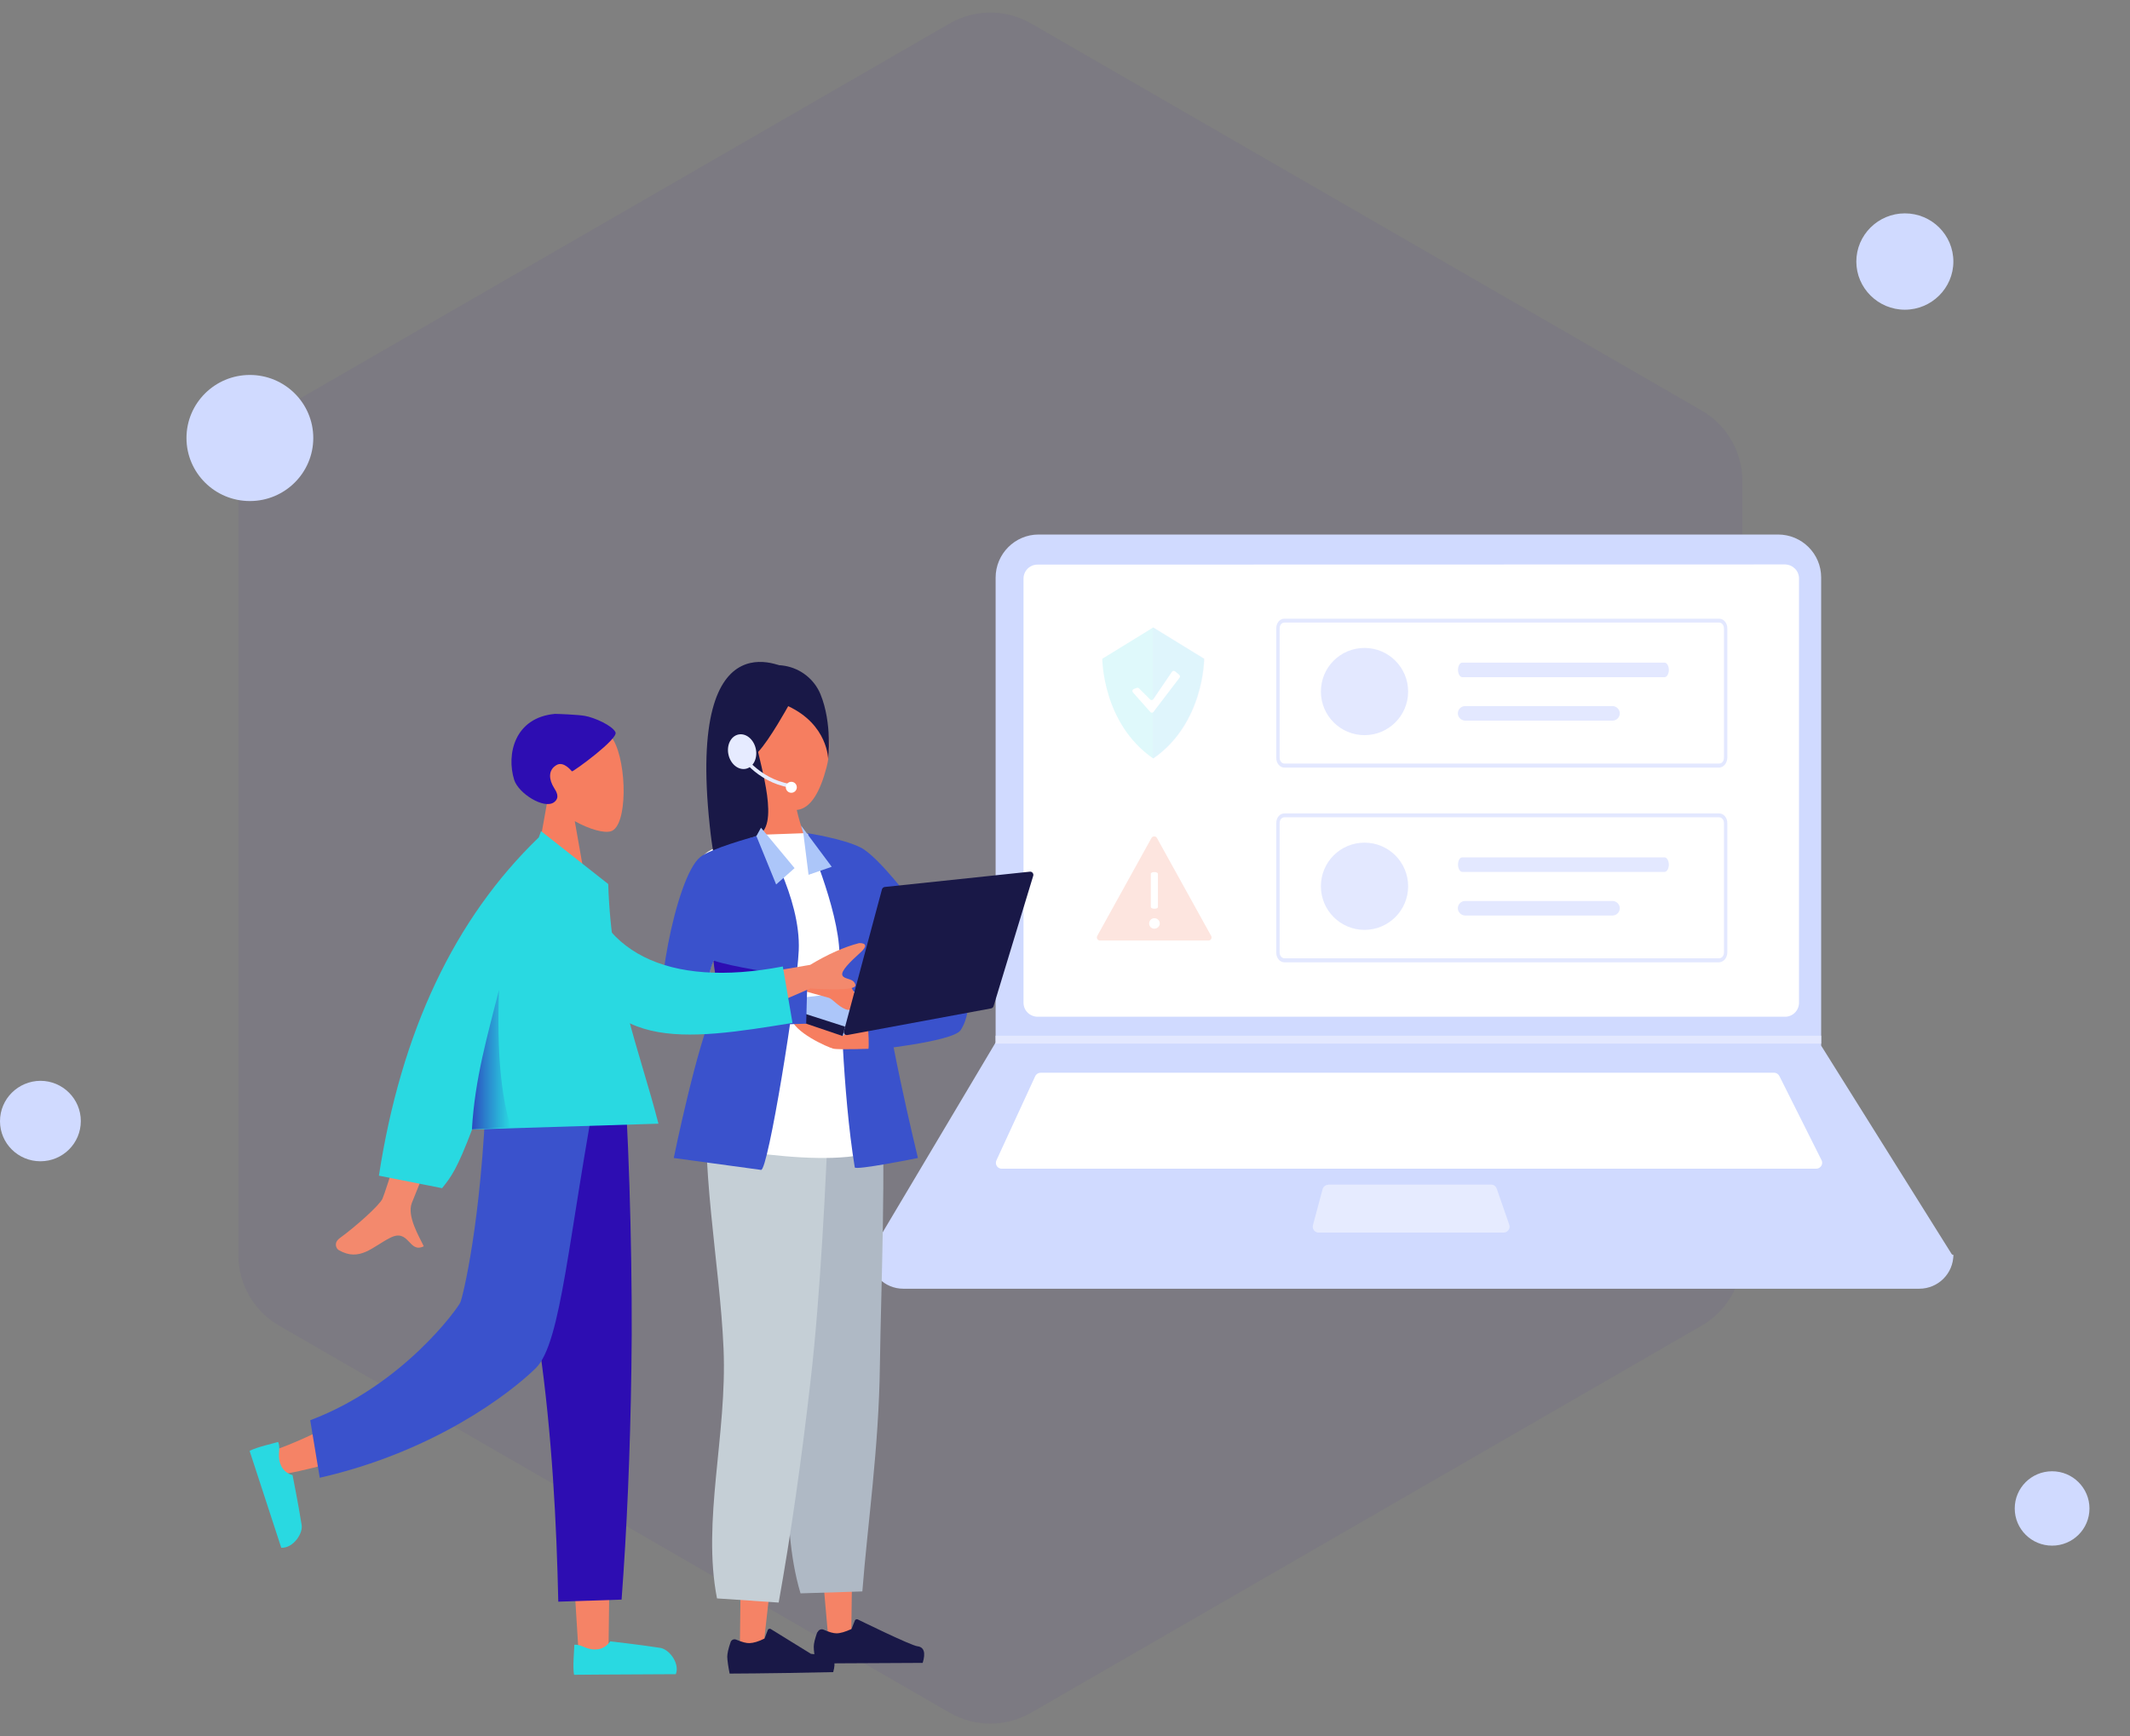 <svg width="785" height="640" viewBox="0 0 785 640" fill="none" xmlns="http://www.w3.org/2000/svg">
<rect x="0" y="0" width="785" height="640" fill="#808080" stroke="none"/>
<path opacity="0.05" d="M350 8.66C359.282 3.301 370.718 3.301 380 8.66L627.128 151.34C636.41 156.699 642.128 166.603 642.128 177.321V462.68C642.128 473.397 636.41 483.301 627.128 488.66L380 631.34C370.718 636.699 359.282 636.699 350 631.34L102.872 488.66C93.59 483.301 87.872 473.397 87.872 462.68V177.32C87.872 166.603 93.59 156.699 102.872 151.34L350 8.66Z" fill="#2D0DB2"/>
<path d="M702.022 114.166C711.867 114.166 719.904 106.191 719.904 96.409C719.904 86.626 711.929 78.651 702.022 78.651C692.177 78.651 684.14 86.626 684.14 96.409C684.14 106.191 692.177 114.166 702.022 114.166Z" fill="#D0DAFF"/>
<path d="M92.091 184.699C104.989 184.699 115.456 174.293 115.456 161.458C115.456 148.623 104.989 138.217 92.091 138.217C79.193 138.217 68.726 148.623 68.726 161.458C68.726 174.293 79.193 184.699 92.091 184.699Z" fill="#D0DAFF"/>
<path d="M14.892 428.073C23.116 428.073 29.783 421.469 29.783 413.244C29.783 405.082 23.116 398.415 14.892 398.415C6.667 398.477 0 405.082 0 413.306C0 421.469 6.667 428.073 14.892 428.073Z" fill="#D0DAFF"/>
<path d="M756.293 569.761C763.894 569.761 770.063 563.655 770.063 556.053C770.063 548.514 763.894 542.346 756.293 542.346C748.691 542.346 742.522 548.452 742.522 556.053C742.522 563.655 748.691 569.761 756.293 569.761Z" fill="#D0DAFF"/>
<path d="M707.318 475.053H332.911C325.932 475.053 320.387 469.446 320.387 462.529C456.093 446.828 589.307 446.828 719.904 462.529C719.904 469.446 714.297 475.053 707.318 475.053Z" fill="#D0DAFF"/>
<path d="M719.904 463.277L320.387 462.529L366.681 384.707L366.931 384.333V212.924C366.931 204.201 374.034 197.036 382.757 197.036H655.291C664.077 197.036 671.18 204.139 671.18 212.862V385.455L719.904 463.277Z" fill="#D0DAFF"/>
<path d="M382.382 208.127C379.516 208.127 377.211 210.432 377.211 213.298V369.628C377.211 372.495 379.516 374.738 382.382 374.8H657.845C660.712 374.8 663.017 372.495 663.017 369.628V213.236C663.017 210.37 660.712 208.127 657.845 208.064L382.382 208.127Z" fill="white"/>
<path d="M383.567 395.424C382.695 395.424 381.885 395.922 381.511 396.732L367.242 427.699C366.744 428.821 367.18 430.129 368.302 430.628C368.551 430.752 368.862 430.815 369.236 430.815H669.311C670.557 430.815 671.554 429.818 671.554 428.634C671.554 428.26 671.492 427.949 671.305 427.637L655.79 396.67C655.416 395.922 654.668 395.424 653.796 395.424H383.567Z" fill="white"/>
<path d="M519.024 205.572C520.893 205.572 522.388 204.077 522.388 202.207C522.388 200.338 520.893 198.843 519.024 198.843C517.155 198.843 515.659 200.338 515.659 202.207C515.659 204.077 517.155 205.572 519.024 205.572Z" fill="#D0DAFF"/>
<path d="M489.553 436.734C488.556 436.734 487.683 437.419 487.434 438.354L483.883 451.626C483.571 452.809 484.257 453.993 485.44 454.305C485.627 454.367 485.814 454.367 486.001 454.367H554.104C555.35 454.367 556.347 453.37 556.347 452.186C556.347 451.937 556.284 451.688 556.222 451.439L551.611 438.167C551.3 437.295 550.49 436.672 549.555 436.672H489.553V436.734Z" fill="#E6EBFF"/>
<path d="M671.18 381.778V384.707H366.682L366.931 384.333V381.778H671.18Z" fill="#E3E8FF"/>
<path d="M633.546 354.737H473.352C471.732 354.737 470.361 353.179 470.361 351.185V303.395C470.361 301.401 471.67 299.844 473.352 299.844H633.608C635.228 299.844 636.599 301.401 636.599 303.395V351.123C636.536 353.117 635.228 354.675 633.546 354.737ZM473.352 301.277C472.355 301.277 471.607 302.211 471.607 303.395V351.123C471.607 352.307 472.417 353.241 473.352 353.241H633.608C634.605 353.241 635.352 352.307 635.352 351.123V303.395C635.352 302.211 634.542 301.277 633.608 301.277H473.352Z" fill="#E3E8FF"/>
<path d="M502.886 342.774C511.734 342.774 518.961 335.608 518.961 326.698C518.961 317.851 511.796 310.623 502.886 310.623C493.976 310.623 486.811 317.788 486.811 326.698C486.811 335.608 494.038 342.774 502.886 342.774Z" fill="#E3E8FF"/>
<path d="M538.899 316.044C538.027 316.044 537.342 317.228 537.342 318.723C537.342 320.218 538.089 321.402 538.899 321.402H613.482C614.354 321.402 615.04 320.156 615.04 318.723C615.04 317.29 614.292 316.044 613.482 316.044H538.899Z" fill="#E3E8FF"/>
<path d="M539.959 332.119C538.463 332.119 537.279 333.365 537.279 334.798C537.279 336.231 538.525 337.478 539.959 337.478H594.291C595.786 337.478 596.97 336.231 596.97 334.798C596.97 333.365 595.724 332.119 594.291 332.119H539.959Z" fill="#E3E8FF"/>
<path d="M424.378 308.878L404.378 345.017C404.004 345.764 404.502 346.699 405.374 346.699H445.376C446.248 346.699 446.809 345.764 446.373 345.017L426.372 308.878C425.998 308.131 424.814 308.131 424.378 308.878Z" fill="#FDE5DF"/>
<path d="M425.437 342.338C426.497 342.338 427.431 341.465 427.431 340.406C427.431 339.347 426.559 338.475 425.437 338.475C424.378 338.475 423.506 339.347 423.506 340.406C423.506 341.465 424.316 342.338 425.437 342.338Z" fill="white"/>
<path d="M425.438 321.464C426.185 321.464 426.746 321.776 426.746 322.088V334.362C426.746 334.736 426.185 334.985 425.438 334.985C424.69 334.985 424.129 334.674 424.129 334.362V322.088C424.067 321.776 424.69 321.464 425.438 321.464Z" fill="white"/>
<path d="M633.546 282.958H473.352C471.732 282.958 470.361 281.401 470.361 279.407V231.617C470.361 229.623 471.67 228.065 473.352 228.065H633.608C635.228 228.065 636.599 229.623 636.599 231.617V279.344C636.536 281.338 635.228 282.896 633.546 282.958ZM473.352 229.498C472.355 229.498 471.607 230.433 471.607 231.617V279.344C471.607 280.528 472.417 281.463 473.352 281.463H633.608C634.605 281.463 635.352 280.528 635.352 279.344V231.617C635.352 230.433 634.542 229.498 633.608 229.498H473.352Z" fill="#E3E8FF"/>
<path d="M502.886 270.995C511.734 270.995 518.961 263.83 518.961 254.92C518.961 246.072 511.796 238.844 502.886 238.844C493.976 238.844 486.811 246.01 486.811 254.92C486.811 263.83 494.038 270.995 502.886 270.995Z" fill="#E3E8FF"/>
<path d="M538.899 244.265C538.027 244.265 537.342 245.449 537.342 246.944C537.342 248.44 538.089 249.624 538.899 249.624H613.482C614.354 249.624 615.04 248.377 615.04 246.944C615.04 245.449 614.292 244.265 613.482 244.265H538.899Z" fill="#E3E8FF"/>
<path d="M539.959 260.278C538.463 260.278 537.279 261.524 537.279 262.957C537.279 264.391 538.525 265.637 539.959 265.637H594.291C595.786 265.637 596.97 264.391 596.97 262.957C596.97 261.524 595.724 260.278 594.291 260.278H539.959Z" fill="#E3E8FF"/>
<path d="M425.002 231.305L406.247 242.832C406.247 242.832 406.247 266.634 425.002 279.594C443.756 266.634 443.756 242.832 443.756 242.832L425.002 231.305Z" fill="#DFF9FB"/>
<path opacity="0.2" d="M425.188 231.305L424.877 231.492V279.344C424.939 279.407 425.126 279.469 425.188 279.594C443.943 266.634 443.943 242.832 443.943 242.832L425.188 231.305Z" fill="#E3E8FF"/>
<path d="M419.768 253.736L423.88 257.848C424.254 258.222 424.752 258.097 425.064 257.724L431.918 247.63C432.167 247.256 432.665 247.194 433.039 247.443L434.597 248.751C434.908 249 434.971 249.499 434.721 249.81L425.126 262.397C424.815 262.833 424.254 262.833 423.942 262.459L417.525 255.231C417.151 254.795 417.338 254.172 417.836 253.985L419.02 253.549C419.269 253.487 419.581 253.549 419.768 253.736Z" fill="white"/>
<path d="M316.116 411.972L313.706 605.095L305.052 601.481L296.891 509.027L281.117 397.183L316.116 411.972Z" fill="#F58366"/>
<path d="M301.384 601.535C301.768 600.769 302.699 600.385 303.465 600.714C305.547 601.645 307.135 602.083 308.285 602.083C309.709 602.083 311.517 601.535 313.817 600.495L315.077 597.318C315.241 596.935 315.734 596.825 316.063 596.935C316.063 596.935 335.671 606.574 338.081 606.848C340.546 607.122 341.203 609.203 340.053 612.983C312.338 613.092 302.37 613.202 300.672 613.202C300.179 610.463 299.905 608.437 299.905 607.012C299.905 605.862 300.343 604.055 301.165 601.754C301.329 601.7 301.329 601.59 301.384 601.535Z" fill="#191847"/>
<path d="M288.292 495.498C283.746 463.95 272.737 429.937 272.189 393.459L324.715 400.798C326.632 430.211 324.715 472.823 324.277 503.385C323.894 534.002 319.731 561.826 317.814 586.638L295.029 587.35C286.704 559.471 292.838 527.046 288.292 495.498Z" fill="#AFB9C5"/>
<path d="M302.532 419.092L280.898 611.011L272.682 606.52L273.777 513.737L269.231 400.908L302.532 419.092Z" fill="#F58366"/>
<path d="M269.287 605.26C269.616 604.438 270.547 604.055 271.368 604.438C273.504 605.315 275.093 605.753 276.243 605.698C277.667 605.643 279.475 605.15 281.775 604L282.98 600.823C283.089 600.44 283.637 600.33 283.966 600.44L298.864 609.642C300.452 609.806 302.533 610.08 304.998 610.299C307.463 610.518 308.12 612.599 307.079 616.378C279.365 616.981 270.547 616.871 268.904 616.926C268.356 614.188 268.082 612.161 268.027 610.737C268.027 609.587 268.411 607.779 269.232 605.424C269.232 605.369 269.232 605.315 269.287 605.26Z" fill="#191847"/>
<path d="M266.657 497.086C265.288 465.264 257.73 430.32 260.852 393.952L305.545 404.851C304.504 434.318 302.314 477.862 298.808 508.26C295.358 538.713 291.359 566.208 286.978 590.745L264.247 589.212C258.661 560.566 268.027 528.963 266.657 497.086Z" fill="#C5CFD6"/>
<path d="M295.193 249.903C295.193 249.903 309.488 264.308 304.613 282.876C299.739 301.443 291.906 301.553 283.253 293.556C274.599 285.559 269.505 277.179 268.41 267.813C267.259 258.502 282.102 237.032 295.193 249.903Z" fill="#F67E60"/>
<path d="M297.987 311.85C297.987 311.85 295.851 306.975 294.372 301.498C294.098 300.512 293.879 299.526 293.66 298.595C292.948 295.144 292.619 291.749 293.441 289.448C295.741 282.711 279.145 287.367 279.145 287.367C279.145 287.367 282.377 305.222 279.145 311.247C275.859 317.272 297.987 311.85 297.987 311.85Z" fill="#F67E60"/>
<path d="M247.487 369.743C247.761 371.989 258.222 371.496 269.396 370.4C269.396 370.455 269.396 370.51 269.451 370.51C269.67 371.496 269.889 372.372 270.053 372.974C270.217 373.632 270.382 374.344 270.491 375.111C271.587 381.464 256.579 413.286 254.443 420.954C254.443 420.954 307.9 432.675 325.427 423.09C325.427 423.09 325.427 388.475 328.22 378.616C331.014 368.757 333.424 329.815 333.424 329.815C333.424 329.815 322.798 314.479 314.747 311.685C306.64 308.892 296.234 307.139 296.234 307.139L281.062 307.687C281.062 307.687 268.41 310.973 265.617 311.85C260.578 313.438 258.606 315.136 255.977 320.339C252.307 327.514 246.228 359.665 247.487 369.743ZM263.426 352.819C263.426 352.819 264.795 355.886 266.055 359.336C265.069 359.446 264.083 359.446 263.645 359.501C259.647 360.103 262.659 355.064 263.426 352.819Z" fill="white"/>
<path d="M290.482 260.31C290.482 260.31 283.636 272.743 279.363 277.234C275.091 281.671 275.584 285.231 275.584 285.231C275.584 285.231 258.989 264.801 270.819 252.423C282.65 240.099 297.876 245.029 302.367 255.873C306.804 266.663 305.216 279.863 305.216 279.863C305.216 279.863 305.161 267.156 290.482 260.31Z" fill="#191847"/>
<path d="M291.249 247.055C291.249 247.055 253.018 224.051 261.562 304.291C265.287 339.564 269.504 311.083 278.706 308.18C287.908 305.277 280.13 282.218 278.761 274.057C277.391 265.951 291.249 247.055 291.249 247.055Z" fill="#191847"/>
<path d="M263.645 352.983C263.645 352.983 264.302 354.407 266.219 360.103C268.136 344.165 267.15 335.894 267.15 335.894C266.876 344.384 263.645 352.983 263.645 352.983Z" fill="#CFBEB8"/>
<path d="M269.396 370.51C269.616 371.496 269.835 372.372 269.999 372.974C270.163 373.632 270.328 374.344 270.437 375.111C276.736 371.715 281.227 369.031 281.227 369.031C279.529 369.414 269.396 370.51 269.396 370.51Z" fill="#CFBEB8"/>
<path d="M263.645 370.455C256.908 384.641 248.309 426.869 248.309 426.869L280.459 431.251C283.034 432.073 293.714 365.69 294.371 350.354C295.248 330.746 280.952 307.687 280.952 307.687C255.593 312.014 262.549 350.354 262.549 350.354C262.549 350.354 265.178 367.223 263.645 370.455Z" fill="#3A52CC"/>
<path d="M297.931 307.961L297.602 307.139C297.602 307.139 310.583 309.111 317.156 312.397C323.728 315.684 336.381 332.717 336.381 332.717L325.152 356.214C325.152 372.974 338.298 426.869 338.298 426.869C338.298 426.869 315.184 431.525 315.02 430.32C310.474 402.551 309.652 364.54 309.378 351.559C309.05 334.799 297.055 307.687 297.055 307.687C297.383 307.796 297.657 307.906 297.931 307.961Z" fill="#3A52CC"/>
<path d="M321.484 386.558C321.484 386.558 309.051 387.051 307.079 386.558C305.162 386.065 292.236 380.478 291.469 374.946C290.702 369.414 321.484 379.93 321.484 379.93V386.558Z" fill="#F67E60"/>
<path d="M282.814 369.25L333.368 363.335L310.529 381.902L282.814 369.25Z" fill="#ACC6F9"/>
<path d="M310.529 381.902L282.814 372.482V369.25L311.46 378.452L310.529 381.902Z" fill="#191847"/>
<path d="M297.494 359.939C297.494 359.939 301.656 359.939 304.011 359.446C305.819 359.062 310.31 359.61 311.46 360.596C312.611 361.637 316.28 368.702 316.937 369.14C317.649 369.579 316.609 370.564 315.349 370.072C315.349 370.072 314.254 373.194 311.515 371.989C308.777 370.838 306.914 368.319 305.49 367.826C304.066 367.388 295.686 365.142 295.686 365.142C295.686 365.142 295.358 359.227 297.494 359.939Z" fill="#F67E60"/>
<path d="M306.531 319.518L297.987 322.475L296.07 307.194L295.193 304.291L306.531 319.518Z" fill="#ACC6F9"/>
<path d="M319.949 379.437C319.949 379.437 320.442 385.846 319.949 387.215C319.949 387.215 351.114 384.093 354.017 379.766C356.92 375.384 356.81 370.126 356.81 370.126L319.949 379.437Z" fill="#3A52CC"/>
<path d="M311.021 380.095L325.043 327.843C325.152 327.405 325.591 327.021 326.029 326.966L379.54 321.325C380.362 321.215 381.019 322.037 380.8 322.804L366.176 370.893C366.067 371.331 365.683 371.605 365.3 371.715L312.391 381.519C311.514 381.738 310.802 380.971 311.021 380.095Z" fill="#191847"/>
<path d="M280.46 305.113L292.838 320.011L286.046 326.035L278.762 308.18L280.46 305.113Z" fill="#ACC6F9"/>
<path d="M262.933 354.078C262.933 354.078 263.426 358.57 263.754 359.665C266.164 360.432 286.868 358.898 286.868 358.898C286.868 358.898 270.162 356.488 262.933 354.078Z" fill="#2D0DB2"/>
<path d="M265.507 359.227C268.848 358.953 274.325 358.624 278.761 358.624C285.717 358.57 297.603 359.391 297.603 359.391L297.11 377.356C297.11 377.356 278.816 377.849 267.314 378.671C267.314 378.671 247.049 380.478 245.241 378.671C239.983 373.358 248.801 323.242 258.113 315.903C262.056 312.781 277.063 308.673 277.063 308.673L263.535 352.983C263.535 352.983 261.618 356.926 261.673 358.624C261.728 359.117 262.056 359.391 262.549 359.501C262.878 359.446 263.644 359.391 264.685 359.336L265.507 359.227Z" fill="#3A52CC"/>
<path d="M274.908 283.387C277.683 282.769 279.304 279.443 278.528 275.959C277.752 272.475 274.873 270.152 272.098 270.77C269.322 271.388 267.701 274.714 268.477 278.198C269.253 281.682 272.132 284.005 274.908 283.387Z" fill="#E6EBFF"/>
<path d="M291.03 290.324L291.249 289.01C279.309 286.983 273.175 277.125 273.12 277.015L271.97 277.727C272.298 278.165 278.542 288.188 291.03 290.324Z" fill="#E6EBFF"/>
<path d="M291.633 292.241C292.752 292.241 293.66 291.334 293.66 290.215C293.66 289.096 292.752 288.188 291.633 288.188C290.514 288.188 289.606 289.096 289.606 290.215C289.606 291.334 290.514 292.241 291.633 292.241Z" fill="white"/>
<path d="M196.001 327.295L216.048 326.638L211.83 302.703C217.362 305.77 222.675 307.194 225.14 306.427C231.329 304.565 231.165 281.671 226.071 272.798C220.922 263.925 195.947 260.803 195.289 278.713C195.07 285.012 197.864 290.434 201.807 294.816L196.001 327.295Z" fill="#F67E60"/>
<path d="M226.728 410.602L224.263 608.491L213.199 608.656L207.065 510.067L190.907 395.485L226.728 410.602Z" fill="#F58366"/>
<path d="M220.867 607.889C223.606 607.232 224.865 605.041 224.865 605.041C224.865 605.041 236.039 606.301 242.995 607.396C246.39 607.615 250.663 613.037 249.074 617.145C220.648 617.255 213.254 617.364 211.556 617.364C211.008 614.571 211.665 607.779 211.665 606.301C214.842 606.081 216.211 608.656 220.867 607.889Z" fill="#29D9E1"/>
<path d="M198.795 496.21C194.139 463.895 182.856 429.06 182.309 391.597L230.179 398.553C232.151 428.677 233.191 472.932 232.698 504.316C232.26 535.7 231 564.181 229.083 589.65L205.751 590.417C205.148 562.1 203.45 528.525 198.795 496.21Z" fill="#2D0DB2"/>
<path d="M186.908 403.811L217.197 402.825C208.707 436.4 195.179 491.445 190.633 498.401C187.62 503.002 157.386 534.988 99.876 544.245L97.686 535.81C145.775 519.543 170.148 485.803 170.805 484.927C171.791 483.503 181.869 438.755 186.908 403.756V403.811Z" fill="#F58366"/>
<path d="M169.656 480.107C170.532 478.081 177.434 450.531 179.241 400.963L220.812 395.54C209.365 455.624 207.01 495.005 197.425 504.371C187.84 513.737 159.907 535.152 117.842 544.737L114.337 523.541C148.624 510.56 168.725 482.189 169.656 480.107Z" fill="#3A52CC"/>
<path d="M103.876 540.849C105.3 543.259 107.819 543.752 107.819 543.752C107.819 543.752 110.01 554.761 111.105 561.771C111.982 565.058 108.038 570.809 103.657 570.535C94.838 543.532 92.538 536.467 91.99 534.824C94.51 533.455 101.137 531.976 102.506 531.538C103.711 534.495 101.685 536.631 103.876 540.849Z" fill="#29D9E1"/>
<path d="M265.78 361.253L298.588 355.667C305.051 351.778 311.076 349.094 316.553 347.67C318.141 347.561 320.551 348.053 316.991 351.23C313.431 354.462 309.761 357.967 310.473 359.555C311.185 361.199 314.581 360.432 315.239 363.006C315.731 364.649 310.145 365.087 298.588 364.375L272.243 375.823L265.78 361.253ZM162.536 372.153L180.83 371.66C162.262 417.394 152.568 441.329 151.746 443.52C149.993 448.34 154.32 455.57 156.182 459.404C150.596 462.197 150.87 452.667 143.804 456.282C137.286 459.568 132.576 465.264 124.853 460.828C123.922 460.28 122.827 458.144 125.237 456.391C131.261 452.009 139.861 444.287 140.956 441.877C142.435 438.426 149.61 415.258 162.536 372.153Z" fill="#F3896D"/>
<path d="M211.172 345.37C219.826 388.694 252.141 383.545 292.07 377.082L288.509 356.269C245.788 364.43 219.224 350.956 214.678 319.189L207.119 312.671C207.174 322.42 209.091 334.142 211.172 345.37Z" fill="#29D9E1"/>
<path d="M198.576 308.673C167.465 338.688 147.857 380.204 139.642 433.387L162.919 437.988C166.206 433.935 168.506 430.868 173.983 416.353L242.667 414.217C235.711 387.051 225.359 363.17 224.154 325.871L199.397 306.372L198.576 308.673Z" fill="#29D9E1"/>
<path opacity="0.7" d="M173.928 416.299L188.278 415.641C184.608 403.537 183.129 388.146 183.896 364.923C179.679 381.738 175.023 397.457 173.928 416.299Z" fill="url(#paint0_linear)"/>
<path d="M226.837 269.949C227.933 272.359 211.556 284.3 210.789 284.354C210.735 284.354 207.777 280.356 205.038 282.054C201.807 283.971 202.409 287.586 204.162 290.379C205.093 291.858 206.462 294.049 204.162 295.747C200.492 298.376 191.072 292.515 189.483 287.422C186.58 278.056 189.648 264.527 204.491 263.158C205.805 263.158 212.816 263.432 215.445 263.87C219.06 264.472 225.742 267.485 226.837 269.949Z" fill="#2D0DB2"/>
<defs>
<linearGradient id="paint0_linear" x1="188.287" y1="390.61" x2="173.949" y2="390.61" gradientUnits="userSpaceOnUse">
<stop offset="3.06636e-06" stop-color="#29D9E1" stop-opacity="0.9"/>
<stop offset="1" stop-color="#2D0DB2"/>
</linearGradient>
</defs>
</svg>
